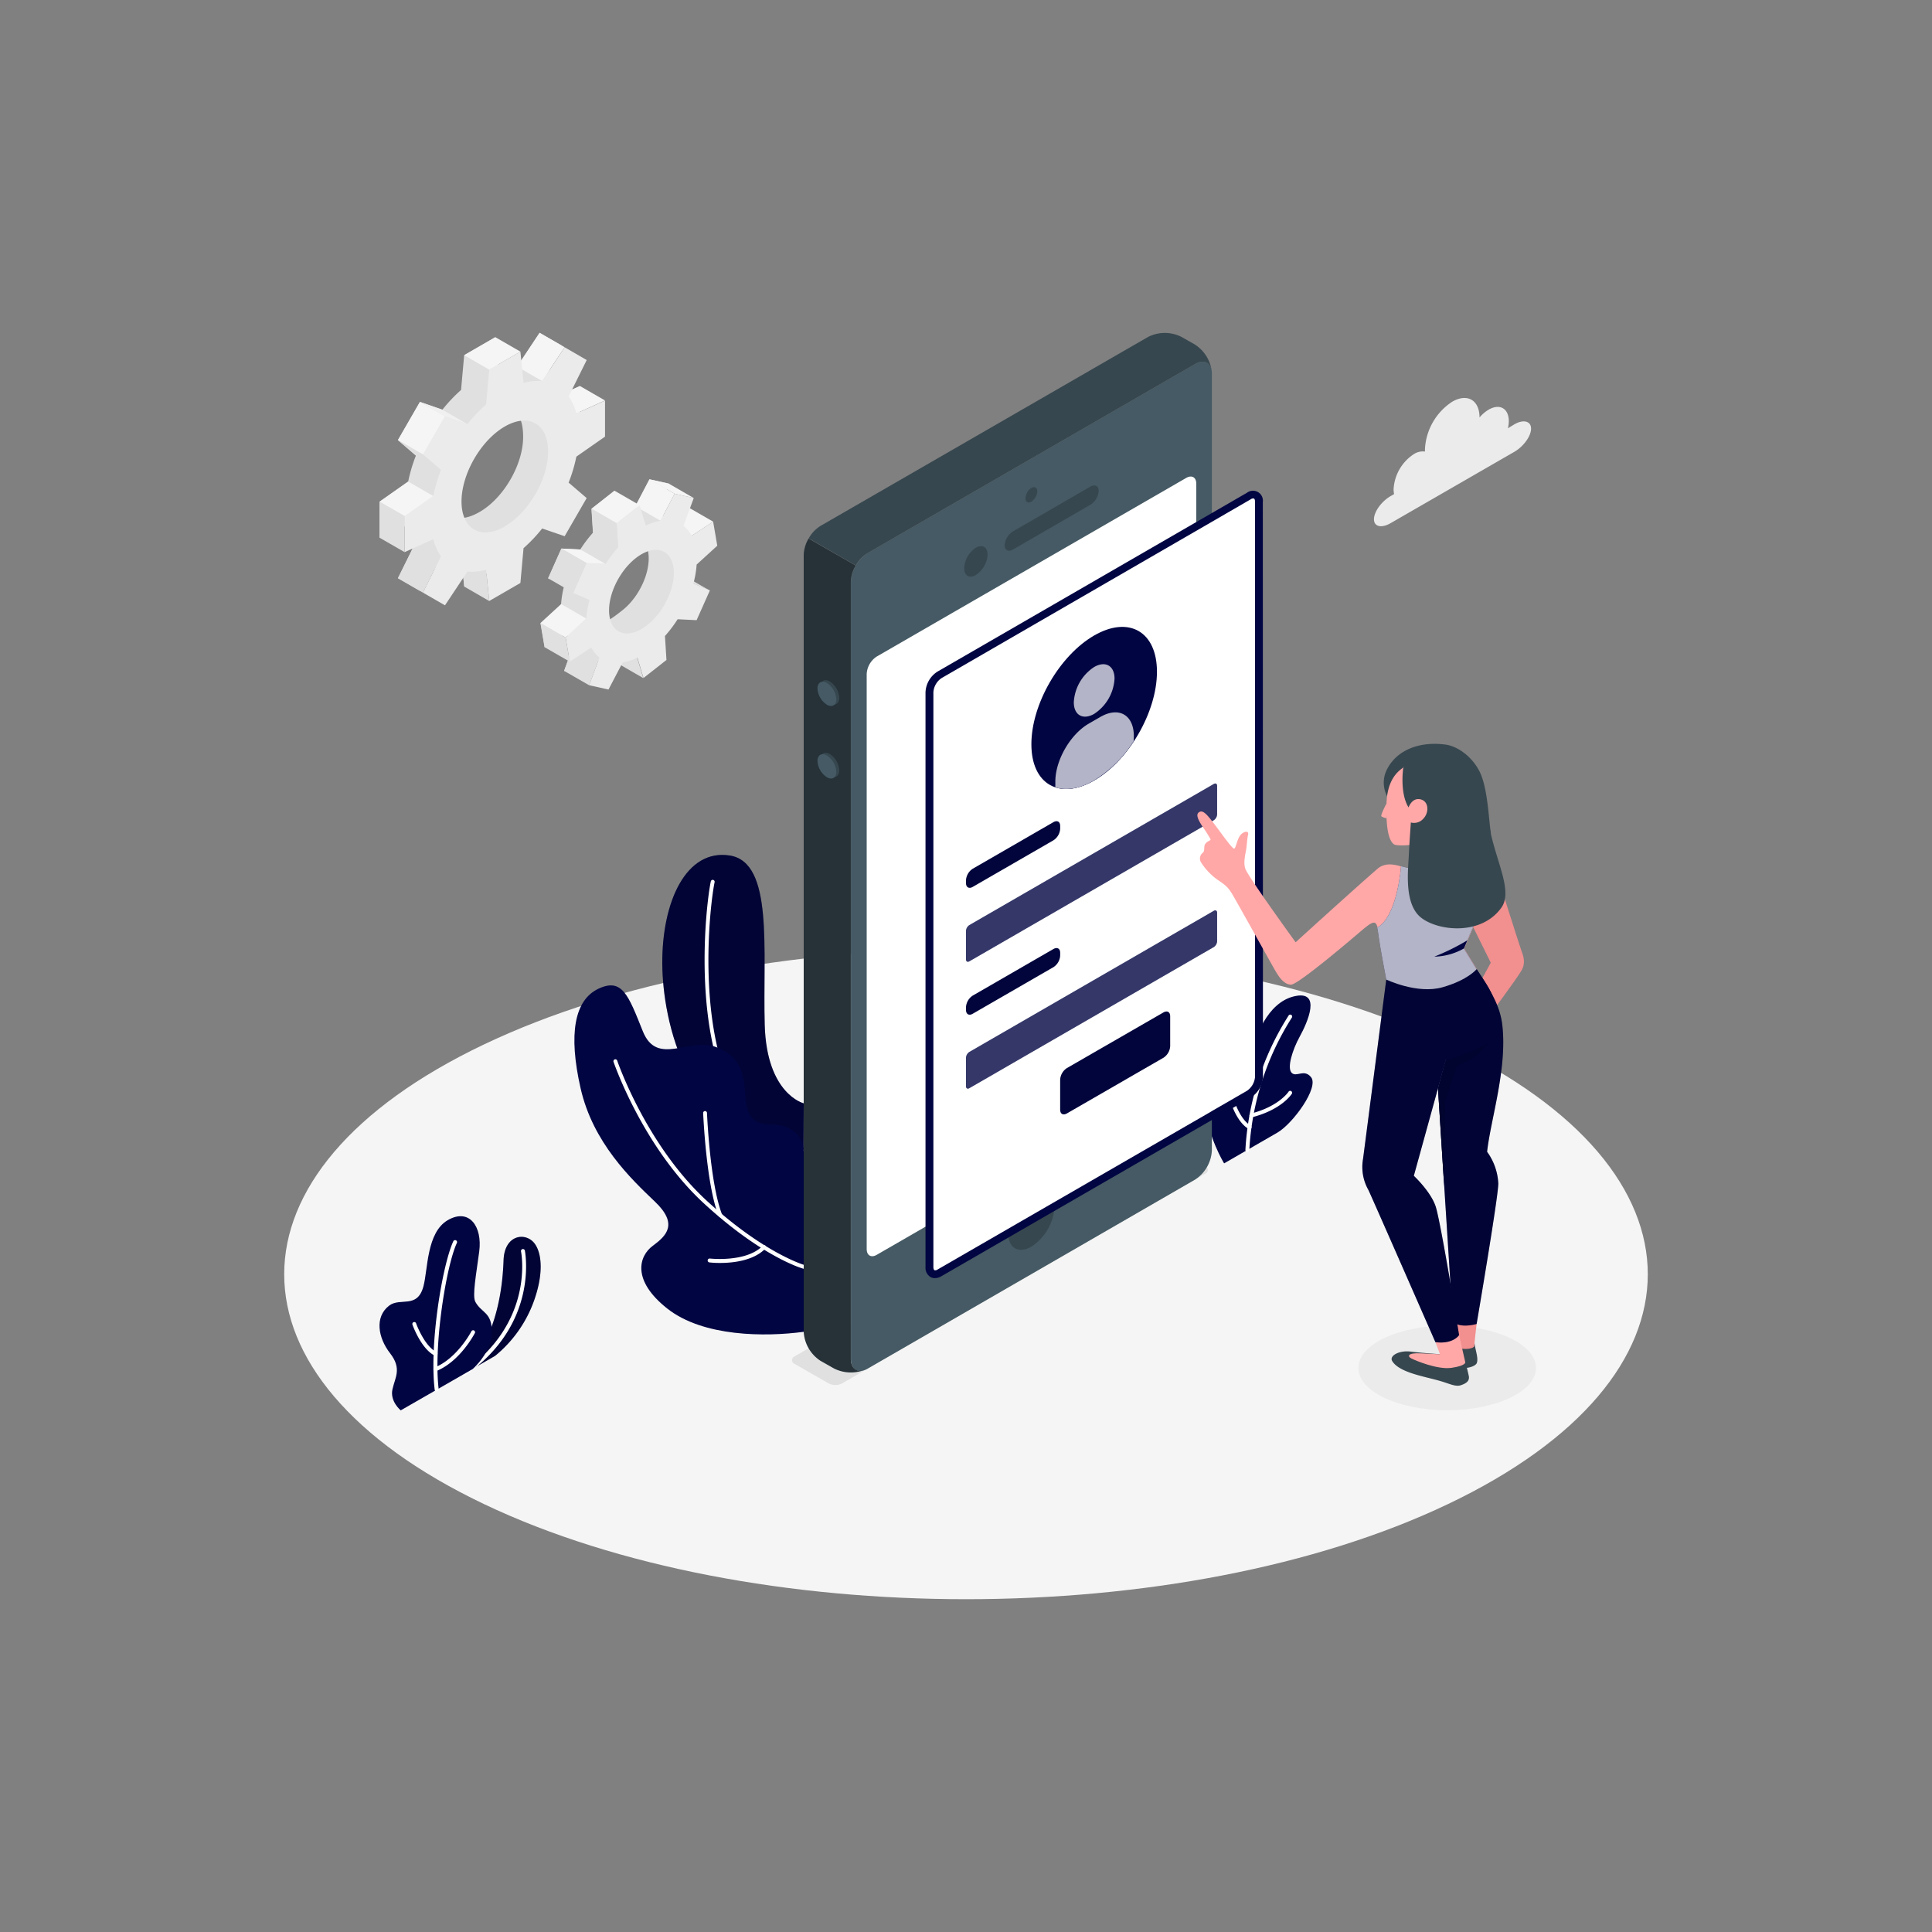<svg xmlns="http://www.w3.org/2000/svg" viewBox="0 0 500 500"><rect x="0" y="0" width="500" height="500" fill="#808080" stroke="none"/><g id="freepik--Floor--inject-5"><path d="M125.23,389.24c68.91,32.84,180.63,32.85,249.54,0s68.9-86.09,0-118.93-180.63-32.84-249.54,0S56.33,356.4,125.23,389.24Z" style="fill:#f5f5f5"></path></g><g id="freepik--Shadow--inject-5"><ellipse cx="374.53" cy="354.02" rx="22.98" ry="10.95" style="fill:#ebebeb"></ellipse></g><g id="freepik--Plants--inject-5"><path d="M120,355.59l8.13-4.69a32.54,32.54,0,0,0,10-14.07c2.51-6.92,2.16-12.18.36-14.82-2.21-3.25-7.94-2.68-8.17,4.16C129.84,339.65,125.91,349,120,355.59Z" style="fill:#010542"></path><path d="M120,355.59l8.13-4.69a32.54,32.54,0,0,0,10-14.07c2.51-6.92,2.16-12.18.36-14.82-2.21-3.25-7.94-2.68-8.17,4.16C129.84,339.65,125.91,349,120,355.59Z" style="opacity:0.2"></path><path d="M120,356.09a.5.5,0,0,1-.28-.91c18.8-13,15.16-31.13,15.12-31.31a.5.5,0,1,1,1-.21c0,.19,3.84,18.94-15.52,32.34A.52.52,0,0,1,120,356.09Z" style="fill:#fff"></path><path d="M103.71,365s-2.83-2.3-2.15-5.42,2.51-5.36-.62-9.38-4-9.38-.26-12.28c2.85-2.25,7.3.93,8.9-5,1.18-4.34.78-13.95,6.31-17.15s9,1.62,8.13,8.14c-.76,5.83-1.84,11.44-1,13,1.62,3,4.39,2.59,4.26,8.07-.11,5.1-4.94,9.32-4.94,9.32Z" style="fill:#010542"></path><path d="M113,360.11a.51.51,0,0,1-.5-.44c-1.43-11.85,2-32.31,4.8-38.39A.5.5,0,0,1,118,321a.49.49,0,0,1,.24.66c-2.77,6-6.08,26.52-4.71,37.85a.5.5,0,0,1-.44.55Z" style="fill:#fff"></path><path d="M112.73,350.88a.42.42,0,0,1-.22-.05c-3.47-1.69-5.67-7.72-5.76-8a.5.5,0,1,1,.94-.34c0,.06,2.15,5.9,5.26,7.41a.5.5,0,0,1-.22.95Z" style="fill:#fff"></path><path d="M112.67,354.88a.49.49,0,0,1-.46-.32.5.5,0,0,1,.27-.65c5.84-2.34,9.48-9.29,9.52-9.37a.5.5,0,0,1,.89.46c-.16.3-3.85,7.36-10,9.84A.43.43,0,0,1,112.67,354.88Z" style="fill:#fff"></path><path d="M316.8,301.08S312.43,294,312,286.31s1.26-10.89,3.58-11.81,2.5,1.91,3.69,3.58,3.62.72,4.52-4.49,4.18-14,11-15.71c7.5-1.86,3.48,6.94,1.59,10.37s-3.35,8.11-2.11,9.38,3.17-1.08,5,1.1c2.23,2.63-4.7,12.1-8.68,14.39Z" style="fill:#010542"></path><path d="M322.79,298.11h0a.5.5,0,0,1-.48-.52,72,72,0,0,1,11.2-34.8.49.49,0,0,1,.7-.11.5.5,0,0,1,.11.69,71.08,71.08,0,0,0-11,34.27A.5.5,0,0,1,322.79,298.11Z" style="fill:#fff"></path><path d="M323.36,292.2a.53.53,0,0,1-.24-.06c-2.8-1.55-4.35-6.15-4.41-6.34a.5.5,0,0,1,.31-.64.5.5,0,0,1,.63.32s1.5,4.43,4,5.78a.51.51,0,0,1,.19.68A.49.49,0,0,1,323.36,292.2Z" style="fill:#fff"></path><path d="M323.85,289.17a.5.5,0,0,1-.48-.38.49.49,0,0,1,.36-.6c7.22-1.83,9.72-5.61,9.74-5.65a.5.5,0,0,1,.85.54c-.11.17-2.71,4.14-10.34,6.08Z" style="fill:#fff"></path><path d="M208,285.54s-9.59-2.34-10.09-20.3c-.53-19.38,2.35-42-9-43.83s-17.65,12-17.51,28.15c.13,14.14,5.83,44.84,36.56,50.86Z" style="fill:#010542"></path><path d="M208,285.54s-9.59-2.34-10.09-20.3c-.53-19.38,2.35-42-9-43.83s-17.65,12-17.51,28.15c.13,14.14,5.83,44.84,36.56,50.86Z" style="opacity:0.2"></path><path d="M208,298.58h-.09c-6.91-1.26-12.54-5.07-16.73-11.31-12.42-18.53-8.51-53.13-7.22-59.17a.51.51,0,0,1,.59-.39.52.52,0,0,1,.39.6c-1.27,6-5.16,40.16,7.07,58.4a24.12,24.12,0,0,0,16.08,10.88.5.5,0,0,1,.4.59A.49.49,0,0,1,208,298.58Z" style="fill:#fff"></path><path d="M208,344.67c-9.91,1.34-26,1.32-35.29-6s-7.35-13.62-3.78-16.25,6.67-5.63.53-11.47-16-15.22-19.2-29.29-1.62-22.87,4.66-25.8c6.09-2.84,7.7,1.68,11.43,11s12.12,1.33,19.3,4.24,6.89,8.67,7.34,13.62,2.82,6.32,6.89,6.32,8.12,2.34,8.12,7Z" style="fill:#010542"></path><path d="M208,328.33a.3.3,0,0,1-.13,0c-.43-.12-10.68-3.1-25.61-16.81-15.9-14.6-23.4-36.5-23.48-36.72a.51.51,0,0,1,.32-.63.5.5,0,0,1,.63.31c.07.22,7.5,21.88,23.21,36.3,14.72,13.53,25.09,16.56,25.2,16.59a.5.5,0,0,1,.34.62A.49.49,0,0,1,208,328.33Z" style="fill:#fff"></path><path d="M186.43,315a.48.48,0,0,1-.46-.32c-3.21-8.24-3.94-25.87-4-26.62a.51.51,0,0,1,.48-.52.53.53,0,0,1,.52.48c0,.18.75,18.21,3.9,26.3a.5.5,0,0,1-.29.65A.52.52,0,0,1,186.43,315Z" style="fill:#fff"></path><path d="M186.35,326.85a23.62,23.62,0,0,1-2.76-.14.5.5,0,1,1,.12-1c.09,0,9.4,1.06,13.67-3.29a.5.5,0,1,1,.71.7C195,326.31,189.61,326.85,186.35,326.85Z" style="fill:#fff"></path></g><g id="freepik--Gear--inject-5"><path d="M179.15,137.49l-1.08-6.23-5.56,3.66a7.71,7.71,0,0,0-2.11-2.57l2.66-7.2-5-1.11-3.66,7a13.63,13.63,0,0,0-3.81,1.24L159,127l-5.94,4.67.39,6.2a33.37,33.37,0,0,0-3.28,4.34l-4.9-.25-3.44,7.71,4.21,1.8a24.68,24.68,0,0,0-.83,4.88l-5.35,4.92,1.07,6.24,5.57-3.66a7.56,7.56,0,0,0,2.11,2.56L146,173.62l5,1.1,5.24-5.1c1.21-.19.91-2.47,2.23-3.12l1.59,5.26,5.93-4.66-.15-2.44c1.2-1.34,5.74-4.29,6.72-5.83l1.23-2,3.44-7.71-1.6-2.9-1.78-3.78ZM161,158c-4.56,3.58-6,4.37-6.77-.42s1.84-12.07,6.4-15.66,6.3-3.84,7.12.94S165.57,154.46,161,158Z" style="fill:#e0e0e0"></path><polygon points="168.1 124.04 174.59 127.78 170.93 134.76 164.44 131.02 168.1 124.04" style="fill:#f5f5f5"></polygon><polygon points="184.56 135 179 138.66 172.51 134.92 178.07 131.26 184.56 135" style="fill:#f5f5f5"></polygon><polygon points="183.67 152.83 179.46 151.04 172.97 147.3 177.18 149.09 183.67 152.83" style="fill:#e0e0e0"></polygon><polygon points="145.99 173.62 152.48 177.35 155.14 170.15 148.65 166.41 145.99 173.62" style="fill:#e0e0e0"></polygon><polygon points="166.49 175.5 160.01 171.76 158.42 166.5 164.91 170.24 166.49 175.5" style="fill:#e0e0e0"></polygon><path d="M185.63,141.23,184.56,135,179,138.66a7.74,7.74,0,0,0-2.12-2.57l2.66-7.2-4.95-1.11-3.67,7a13.63,13.63,0,0,0-3.81,1.24l-1.58-5.26-5.94,4.67.39,6.2A33.37,33.37,0,0,0,156.7,146l-4.91-.25-3.44,7.71,4.21,1.8a25.4,25.4,0,0,0-.83,4.89L146.39,165l1.07,6.24,5.56-3.66a7.7,7.7,0,0,0,2.12,2.56l-2.66,7.2,5,1.11,3.66-7a13.31,13.31,0,0,0,3.82-1.25l1.58,5.26,5.94-4.66-.39-6.2a33.37,33.37,0,0,0,3.28-4.34l4.91.24,3.44-7.71L179.45,151a24.81,24.81,0,0,0,.84-4.89ZM167.5,161.78c-4.55,3.58-8.91,2.61-9.74-2.17s2.2-11.57,6.76-15.15,8.91-2.6,9.74,2.18S172.06,158.2,167.5,161.78Z" style="fill:#ebebeb"></path><polygon points="165.53 130.74 159.04 127 153.1 131.67 159.59 135.41 165.53 130.74" style="fill:#f5f5f5"></polygon><polygon points="153.1 131.67 153.49 137.87 159.98 141.61 159.59 135.41 153.1 131.67" style="fill:#e0e0e0"></polygon><polygon points="156.7 145.95 150.21 142.21 145.31 141.97 151.79 145.71 156.7 145.95" style="fill:#f5f5f5"></polygon><polygon points="145.31 141.97 141.87 149.67 148.35 153.41 151.79 145.71 145.31 141.97" style="fill:#e0e0e0"></polygon><polygon points="151.73 160.09 145.25 156.35 139.9 161.27 146.38 165.01 151.73 160.09" style="fill:#f5f5f5"></polygon><polygon points="147.46 171.25 140.97 167.51 139.9 161.27 146.38 165.01 147.46 171.25" style="fill:#e0e0e0"></polygon><polygon points="174.59 127.78 168.1 124.04 173.06 125.15 179.54 128.89 174.59 127.78" style="fill:#f5f5f5"></polygon><path d="M150.09,109.21V99.9l-7.41,3.34a13.36,13.36,0,0,0-2-4.41l4.67-9.41-5.7-3.29-5.82,8.75a13.21,13.21,0,0,0-4.82.47l-.82-8.09-8.06,4.66-.81,9a39.68,39.68,0,0,0-4.82,5.1l-5.82-2-5.7,9.88,4.66,4a40.21,40.21,0,0,0-2,6.72l-7.41,5.21v9.32l7.41-3.34a13.36,13.36,0,0,0,2,4.41L103,149.64l5.7,3.29,5.82-8.75a13.23,13.23,0,0,0,4.82-.47l.81,8.09,8.06-4.66.82-9a15.2,15.2,0,0,0,6.46-4.54l4.18,1.47,5.7-9.87-3.5-3a20.81,20.81,0,0,0,.83-7.73Zm-25.93,23.26c-6.18,3.57-10,1-10-6.11s5.11-15.9,11.3-19.47,9.93-1,9.93,6.17S130.35,128.89,124.16,132.47Z" style="fill:#e0e0e0"></path><polygon points="146.13 89.86 139.65 86.13 133.83 94.88 140.31 98.62 146.13 89.86" style="fill:#f5f5f5"></polygon><polygon points="156.58 103.64 150.09 99.9 142.68 103.24 149.17 106.98 156.58 103.64" style="fill:#f5f5f5"></polygon><polygon points="126.61 155.54 120.13 151.8 119.32 143.71 125.8 147.45 126.61 155.54" style="fill:#e0e0e0"></polygon><polygon points="102.97 149.64 109.46 153.38 114.13 143.97 107.64 140.23 102.97 149.64" style="fill:#e0e0e0"></polygon><path d="M156.58,113v-9.31L149.17,107a13.17,13.17,0,0,0-2-4.41l4.67-9.41-5.7-3.3-5.82,8.76a13,13,0,0,0-4.82.47L134.68,91l-8.06,4.66-.82,9a40.38,40.38,0,0,0-4.82,5.1l-5.82-2-5.7,9.88,4.67,4a39.29,39.29,0,0,0-2,6.72l-7.41,5.21v9.32l7.41-3.34a13.16,13.16,0,0,0,2,4.41l-4.67,9.41,5.7,3.29,5.82-8.75a13.21,13.21,0,0,0,4.82-.47l.82,8.09,8.06-4.66.81-9a39.68,39.68,0,0,0,4.82-5.1l5.82,2,5.7-9.87-4.67-4a39.34,39.34,0,0,0,2-6.72Zm-25.93,23.26c-6.19,3.57-11.21.67-11.21-6.47s5-15.83,11.21-19.41,11.2-.67,11.2,6.47S136.83,132.63,130.65,136.21Z" style="fill:#ebebeb"></path><polygon points="114.5 106.04 120.98 109.78 115.16 107.75 108.68 104 114.5 106.04" style="fill:#f0f0f0"></polygon><rect x="103.37" y="107.07" width="11.41" height="7.49" transform="translate(-41.42 149.93) rotate(-60.02)" style="fill:#f5f5f5"></rect><polygon points="102.97 113.88 109.46 117.62 114.13 121.64 107.64 117.91 102.97 113.88" style="fill:#e0e0e0"></polygon><polygon points="105.64 124.63 112.13 128.37 104.72 133.58 98.23 129.84 105.64 124.63" style="fill:#f5f5f5"></polygon><polygon points="98.23 129.84 104.72 133.58 104.72 142.9 98.23 139.16 98.23 129.84" style="fill:#e0e0e0"></polygon><polygon points="134.68 91 128.19 87.26 120.13 91.92 126.61 95.66 134.68 91" style="fill:#f5f5f5"></polygon></g><g id="freepik--Device--inject-5"><path d="M217.88,358.05l94-54.28a1.06,1.06,0,0,0,0-2l-8.69-5a3.86,3.86,0,0,0-3.47,0L205.69,351a1.06,1.06,0,0,0,0,2l8.72,5A3.86,3.86,0,0,0,217.88,358.05Z" style="fill:#e0e0e0"></path><path d="M309.3,94.2l-84.76,48.94a9.58,9.58,0,0,0-4.33,7.5V351.71c0,2.76,1.94,3.88,4.33,2.5l84.76-48.94a9.55,9.55,0,0,0,4.33-7.5V96.7C313.63,93.94,311.7,92.82,309.3,94.2Z" style="fill:#455a64"></path><path d="M224.54,143.14,309.3,94.2c2.14-1.24,3.91-.47,4.27,1.68a9.68,9.68,0,0,0-4.27-6.68l-3.52-2a9.57,9.57,0,0,0-8.66,0L212.35,136.1a8.91,8.91,0,0,0-3.06,3.23l12.19,7A8.75,8.75,0,0,1,224.54,143.14Z" style="fill:#37474f"></path><path d="M208,344.67a9.58,9.58,0,0,0,4.33,7.5l3.53,2a9.7,9.7,0,0,0,7.92.34c-2,.78-3.59-.37-3.59-2.84V150.64a8.8,8.8,0,0,1,1.27-4.27l-12.19-7A8.91,8.91,0,0,0,208,143.6Z" style="fill:#263238"></path><path d="M226.87,169.93,307,123.68c1.44-.82,2.6-.15,2.6,1.5V274a5.73,5.73,0,0,1-2.6,4.5l-80.1,46.25c-1.44.83-2.6.16-2.6-1.5V174.43A5.74,5.74,0,0,1,226.87,169.93Z" style="fill:#fff"></path><path d="M266.92,126.29a3.38,3.38,0,0,0-1.52,2.64c0,1,.68,1.37,1.52.88a3.35,3.35,0,0,0,1.52-2.64C268.44,126.2,267.76,125.81,266.92,126.29Z" style="fill:#37474f"></path><path d="M266.92,308.74a13.3,13.3,0,0,0-6,10.42c0,3.83,2.69,5.39,6,3.47a13.31,13.31,0,0,0,6-10.42C272.94,308.38,270.24,306.82,266.92,308.74Z" style="fill:#37474f"></path><path d="M252.53,141.77a6.73,6.73,0,0,0-3,5.28c0,1.94,1.36,2.73,3,1.76a6.73,6.73,0,0,0,3.05-5.28C255.58,141.59,254.22,140.8,252.53,141.77Z" style="fill:#37474f"></path><path d="M260,141.11c0,1.3,1,1.79,2.17,1.1l20-11.57a4.64,4.64,0,0,0,2.17-3.6c0-1.29-1-1.78-2.17-1.09l-20,11.57A4.64,4.64,0,0,0,260,141.11Z" style="fill:#37474f"></path><path d="M214.76,176.37a5.39,5.39,0,0,1,2.44,4.22c0,1.56-1.09,2.19-2.44,1.41a5.4,5.4,0,0,1-2.43-4.22C212.33,176.23,213.42,175.6,214.76,176.37Z" style="fill:#37474f"></path><path d="M214.76,195.15a5.39,5.39,0,0,1,2.44,4.22c0,1.55-1.09,2.18-2.44,1.41a5.4,5.4,0,0,1-2.43-4.22C212.33,195,213.42,194.37,214.76,195.15Z" style="fill:#37474f"></path><path d="M214,176.75a5.39,5.39,0,0,1,2.44,4.22c0,1.55-1.09,2.18-2.44,1.41a5.39,5.39,0,0,1-2.44-4.22C211.57,176.6,212.66,176,214,176.75Z" style="fill:#455a64"></path><path d="M214,195.52a5.39,5.39,0,0,1,2.44,4.23c0,1.55-1.09,2.18-2.44,1.4a5.36,5.36,0,0,1-2.44-4.22C211.57,195.38,212.66,194.75,214,195.52Z" style="fill:#455a64"></path><path d="M325.82,129.89c0-1.66-1.16-2.33-2.6-1.5l-9.59,5.53-70.51,40.72a5.73,5.73,0,0,0-2.6,4.5V327.92c0,1.66,1.16,2.33,2.6,1.5l70.54-40.73,9.56-5.52a5.73,5.73,0,0,0,2.6-4.5Z" style="fill:#fff"></path><path d="M326.82,129.89a2.57,2.57,0,0,0-4.1-2.37l-9.15,5.29h0l-70.95,41a6.66,6.66,0,0,0-3.1,5.37V327.92a2.77,2.77,0,0,0,1.26,2.55,2.29,2.29,0,0,0,1.18.31,3.42,3.42,0,0,0,1.66-.49l71-41h0l9.13-5.27a6.75,6.75,0,0,0,3.1-5.37ZM313.59,287.58l0,0-.82.48h0l-70.11,40.48a1,1,0,0,1-.84.18c-.13-.08-.26-.36-.26-.82V179.14a4.81,4.81,0,0,1,2.1-3.64L313.7,135h0l10-5.79a1,1,0,0,1,.84-.18c.13.08.26.36.26.82V278.67a4.81,4.81,0,0,1-2.1,3.64l-9.13,5.27Z" style="fill:#010542"></path><path d="M283.17,164.46c9-5.18,16.25-1,16.25,9.39s-7.28,23-16.25,28.14-16.25,1-16.25-9.38S274.2,169.65,283.17,164.46Z" style="fill:#010542"></path><path d="M283.17,172.62c2.91-1.68,5.27-.32,5.27,3a11.65,11.65,0,0,1-5.27,9.13c-2.91,1.68-5.27.32-5.27-3A11.65,11.65,0,0,1,283.17,172.62Z" style="fill:#010542"></path><path d="M293.44,190.54c0-5.52-3.87-7.76-8.66-5l-3,1.73c-4.78,2.76-8.66,9.48-8.66,15v1.49c2.77.91,6.25.42,10-1.77a32,32,0,0,0,10.27-10.17Z" style="fill:#010542"></path><path d="M283.17,172.62c2.91-1.68,5.27-.32,5.27,3a11.65,11.65,0,0,1-5.27,9.13c-2.91,1.68-5.27.32-5.27-3A11.65,11.65,0,0,1,283.17,172.62Z" style="fill:#fff;opacity:0.7"></path><path d="M293.44,190.54c0-5.52-3.87-7.76-8.66-5l-3,1.73c-4.78,2.76-8.66,9.48-8.66,15v1.49c2.77.91,6.25.42,10-1.77a32,32,0,0,0,10.27-10.17Z" style="fill:#fff;opacity:0.7"></path><path d="M251.73,224.84l20.91-12.07c1-.55,1.73-.11,1.73,1v.69a3.82,3.82,0,0,1-1.73,3l-20.91,12.07c-.95.55-1.73.1-1.73-1v-.69A3.83,3.83,0,0,1,251.73,224.84Z" style="fill:#010542"></path><path d="M251.73,224.84l20.91-12.07c1-.55,1.73-.11,1.73,1v.69a3.82,3.82,0,0,1-1.73,3l-20.91,12.07c-.95.55-1.73.1-1.73-1v-.69A3.83,3.83,0,0,1,251.73,224.84Z" style="opacity:0.1"></path><path d="M250.87,239.41l63.26-36.52c.47-.28.86-.06.86.5v7.38a1.94,1.94,0,0,1-.86,1.5l-63.26,36.52c-.48.28-.87.05-.87-.5v-7.38A1.92,1.92,0,0,1,250.87,239.41Z" style="fill:#010542"></path><path d="M250.87,239.41l63.26-36.52c.47-.28.86-.06.86.5v7.38a1.94,1.94,0,0,1-.86,1.5l-63.26,36.52c-.48.28-.87.05-.87-.5v-7.38A1.92,1.92,0,0,1,250.87,239.41Z" style="fill:#fff;opacity:0.2"></path><path d="M251.73,257.67l20.91-12.07c1-.55,1.73-.1,1.73,1v.69a3.81,3.81,0,0,1-1.73,3l-20.91,12.07c-.95.56-1.73.11-1.73-1v-.69A3.85,3.85,0,0,1,251.73,257.67Z" style="fill:#010542"></path><path d="M251.73,257.67l20.91-12.07c1-.55,1.73-.1,1.73,1v.69a3.81,3.81,0,0,1-1.73,3l-20.91,12.07c-.95.56-1.73.11-1.73-1v-.69A3.85,3.85,0,0,1,251.73,257.67Z" style="opacity:0.1"></path><path d="M250.87,272.24l63.26-36.52c.47-.28.86-.05.86.5v7.38a1.94,1.94,0,0,1-.86,1.5l-63.26,36.52c-.48.28-.87.06-.87-.5v-7.38A1.92,1.92,0,0,1,250.87,272.24Z" style="fill:#010542"></path><path d="M250.87,272.24l63.26-36.52c.47-.28.86-.05.86.5v7.38a1.94,1.94,0,0,1-.86,1.5l-63.26,36.52c-.48.28-.87.06-.87-.5v-7.38A1.92,1.92,0,0,1,250.87,272.24Z" style="fill:#fff;opacity:0.2"></path><path d="M276.1,276.43l25-14.41c1-.56,1.74-.11,1.74,1v7.72a3.82,3.82,0,0,1-1.74,3l-25,14.42c-1,.55-1.73.1-1.73-1v-7.73A3.86,3.86,0,0,1,276.1,276.43Z" style="fill:#010542"></path><path d="M276.1,276.43l25-14.41c1-.56,1.74-.11,1.74,1v7.72a3.82,3.82,0,0,1-1.74,3l-25,14.42c-1,.55-1.73.1-1.73-1v-7.73A3.86,3.86,0,0,1,276.1,276.43Z" style="opacity:0.1"></path></g><g id="freepik--Character--inject-5"><path d="M335.3,243.85s-12.28-16.94-13-19c-.57-1.52,0-3.78.18-4.83s.34-3.39.52-4c.3-1.14-1.17-.91-2,.13s-1.11,3.12-1.54,3.46-3.7-4.43-5.41-6.63-2.78-3.54-3.83-2.72c-.75.59-.19,1.87,1.05,3.75a33.77,33.77,0,0,1,2,3.15c.19.41-.83.44-1.38,1.29-.43.66,0,1.73-.6,2.24a1.89,1.89,0,0,0-.48,2.47,16.34,16.34,0,0,0,4.23,4.48c1.84,1.27,2.58,1.72,3.67,3.45s10.87,19.4,11.53,20.46,1.93,3.22,3.86,3.28,17.73-13.54,18.54-14.22c2.6-2.17,3.43-2.48,3.87-.53a19.25,19.25,0,0,1,.34,2.1c.31,2.48,2,11.34,2,11.34s8,3.87,14.57,2,8.79-4.66,8.79-4.66l-3.29-5.36c.89-2.21,5-11.17,6.33-17.44l-20.6-3.33c-.42-.09-1.1-.26-2-.49-1.13-.3-4-1.29-6.17.61-7.08,6.17-21.16,19-21.16,19" style="fill:#ffa8a7"></path><path d="M376.14,347.79l-3.69,5.13a12.26,12.26,0,0,0,5.36,1.15c3.31.12,4.22-1,4.34-1.22.56-1.2-.31-3.36-.55-5.22Z" style="fill:#37474f"></path><path d="M372.66,350.46s-4.48-.29-7.57-.67-5.54,1.12-4.82,2.39,2.43,2.33,5.09,3.22c2.27.77,5,1.32,7.36,2s4,1.57,5.37,1.09c1.53-.53,2.19-1.14,2.06-2.26a48.54,48.54,0,0,0-1.24-4.72Z" style="fill:#37474f"></path><path d="M382.15,342.64s-.56,4.66-.6,5.66-4.55,1.32-5.41-.51l-.14-5.7Z" style="fill:#f28f8f"></path><path d="M377.61,345.5l1.61,7.08s.15.86-3.53,1.41-9.46-1.93-10.45-2.43-1.1-1.51,2.52-1.31,4.9.21,4.9.21l-1.18-3.13Z" style="fill:#ffa8a7"></path><path d="M385.19,228l2.55-.71s5.33,16.87,5.92,18.5,1.26,3.35.11,5.36c-1.37,2.39-8.58,12-8.58,12l-4.58-4.48,5.2-9.52-4.6-9.3Z" style="fill:#f28f8f"></path><path d="M359,206.09a7.52,7.52,0,0,1,.11-7.27c2.54-4.71,8.2-7,14.94-6.13,3.12.41,6.8,3,8.81,6.87,2.22,4.29,2.43,12.93,3,16.2Z" style="fill:#37474f"></path><path d="M358.82,207.94s-1.6,3.05-1.32,3.33a4.19,4.19,0,0,0,1.34.5Z" style="fill:#ffa8a7"></path><path d="M363.68,198.3c-1.74,1.13-4.74,3.21-4.87,10.06-.14,7,.86,9.31,1.9,10.12.7.55,4.81.27,6.57-.14s6.83-2.92,8.66-6.73c2.15-4.48,1.71-11-1.48-13A11.14,11.14,0,0,0,363.68,198.3Z" style="fill:#ffa8a7"></path><path d="M382.15,250.82c3.08,4.8,6,9,6.64,14.42,1.32,11.39-3,24.41-3.93,32.84a15.19,15.19,0,0,1,2.9,8.22c0,3.49-5.61,36.34-5.61,36.34s-4.08,1.24-6.15-.55l-3.85-60.43,2-7.36Z" style="fill:#010542"></path><path d="M382.15,250.82c3.08,4.8,6,9,6.64,14.42,1.32,11.39-3,24.41-3.93,32.84a15.19,15.19,0,0,1,2.9,8.22c0,3.49-5.61,36.34-5.61,36.34s-4.08,1.24-6.15-.55l-3.85-60.43,2-7.36Z" style="opacity:0.2"></path><path d="M372.15,281.66l2-7.36a49.13,49.13,0,0,0,11-4.37s-2.08,3.79-8.06,5.87L374,285.25l-.26,21.65Z" style="fill:#010542"></path><path d="M372.15,281.66l2-7.36a49.13,49.13,0,0,0,11-4.37s-2.08,3.79-8.06,5.87L374,285.25l-.26,21.65Z" style="opacity:0.3"></path><path d="M382.15,250.82c1.65,2.7,5.59,7.3,4.75,11.73-1,5.36-3.9,9.13-12.72,11.75l-8.28,30s4.31,4,5.63,7.87,6.08,33.35,6.08,33.35-1.48,2.41-6.13,1.83c0,0-16.21-37-17.35-39.41a12,12,0,0,1-1.37-8.05c.51-3.88,6-46.35,6-46.35Z" style="fill:#010542"></path><path d="M382.15,250.82c1.65,2.7,5.59,7.3,4.75,11.73-1,5.36-3.9,9.13-12.72,11.75l-8.28,30s4.31,4,5.63,7.87,6.08,33.35,6.08,33.35-1.48,2.41-6.13,1.83c0,0-16.21-37-17.35-39.41a12,12,0,0,1-1.37-8.05c.51-3.88,6-46.35,6-46.35Z" style="opacity:0.2"></path><path d="M385.19,228l-20.6-3.33c-.42-.09-1.1-.26-2-.49h0s-.88,12.92-6.17,15.88h0c.13.62.24,1.31.34,2.1.31,2.48,2,11.34,2,11.34s8,3.87,14.57,2,8.79-4.66,8.79-4.66l-3.29-5.36C379.75,243.25,383.89,234.29,385.19,228Z" style="fill:#010542"></path><path d="M385.19,228l-20.6-3.33c-.42-.09-1.1-.26-2-.49h0s-.88,12.92-6.17,15.88h0c.13.62.24,1.31.34,2.1.31,2.48,2,11.34,2,11.34s8,3.87,14.57,2,8.79-4.66,8.79-4.66l-3.29-5.36C379.75,243.25,383.89,234.29,385.19,228Z" style="fill:#fff;opacity:0.7"></path><path d="M379.76,243.35a58.15,58.15,0,0,1-8.57,4.23,16.1,16.1,0,0,0,7.67-2.12Z" style="fill:#010542"></path><path d="M363.17,198.64s-1,6.5,1.36,10.32c0,0,.88-2.59,3.07-2.1s2.31,3.38.77,5a3.19,3.19,0,0,1-3.24,1s-.35,4.7-.54,8.64-1.23,12.53,3.2,16,15.55,4.69,20.76-2.59c2.9-4.05-.95-11.21-2.74-19.24-1.65-7.38-2.58-18.32-10.41-20.08S363.17,198.64,363.17,198.64Z" style="fill:#37474f"></path></g><g id="freepik--Cloud--inject-5"><path d="M391.9,109.83l-1.65,1a8.7,8.7,0,0,0,.23-1.79c0-3.35-2.35-4.7-5.25-3a9.26,9.26,0,0,0-2.33,2v0c0-4.5-3.16-6.33-7.06-4.08a15.61,15.61,0,0,0-7.06,12.23c0,.23,0,.45,0,.67a4.28,4.28,0,0,0-2.87.66,11.6,11.6,0,0,0-5.25,9.09,6.1,6.1,0,0,0,.13,1.26l-.88.51c-2.39,1.38-4.33,4.07-4.33,6s1.94,2.39,4.33,1l32-18.45c2.39-1.38,4.33-4.07,4.33-6S394.29,108.44,391.9,109.83Z" style="fill:#ebebeb"></path></g></svg>